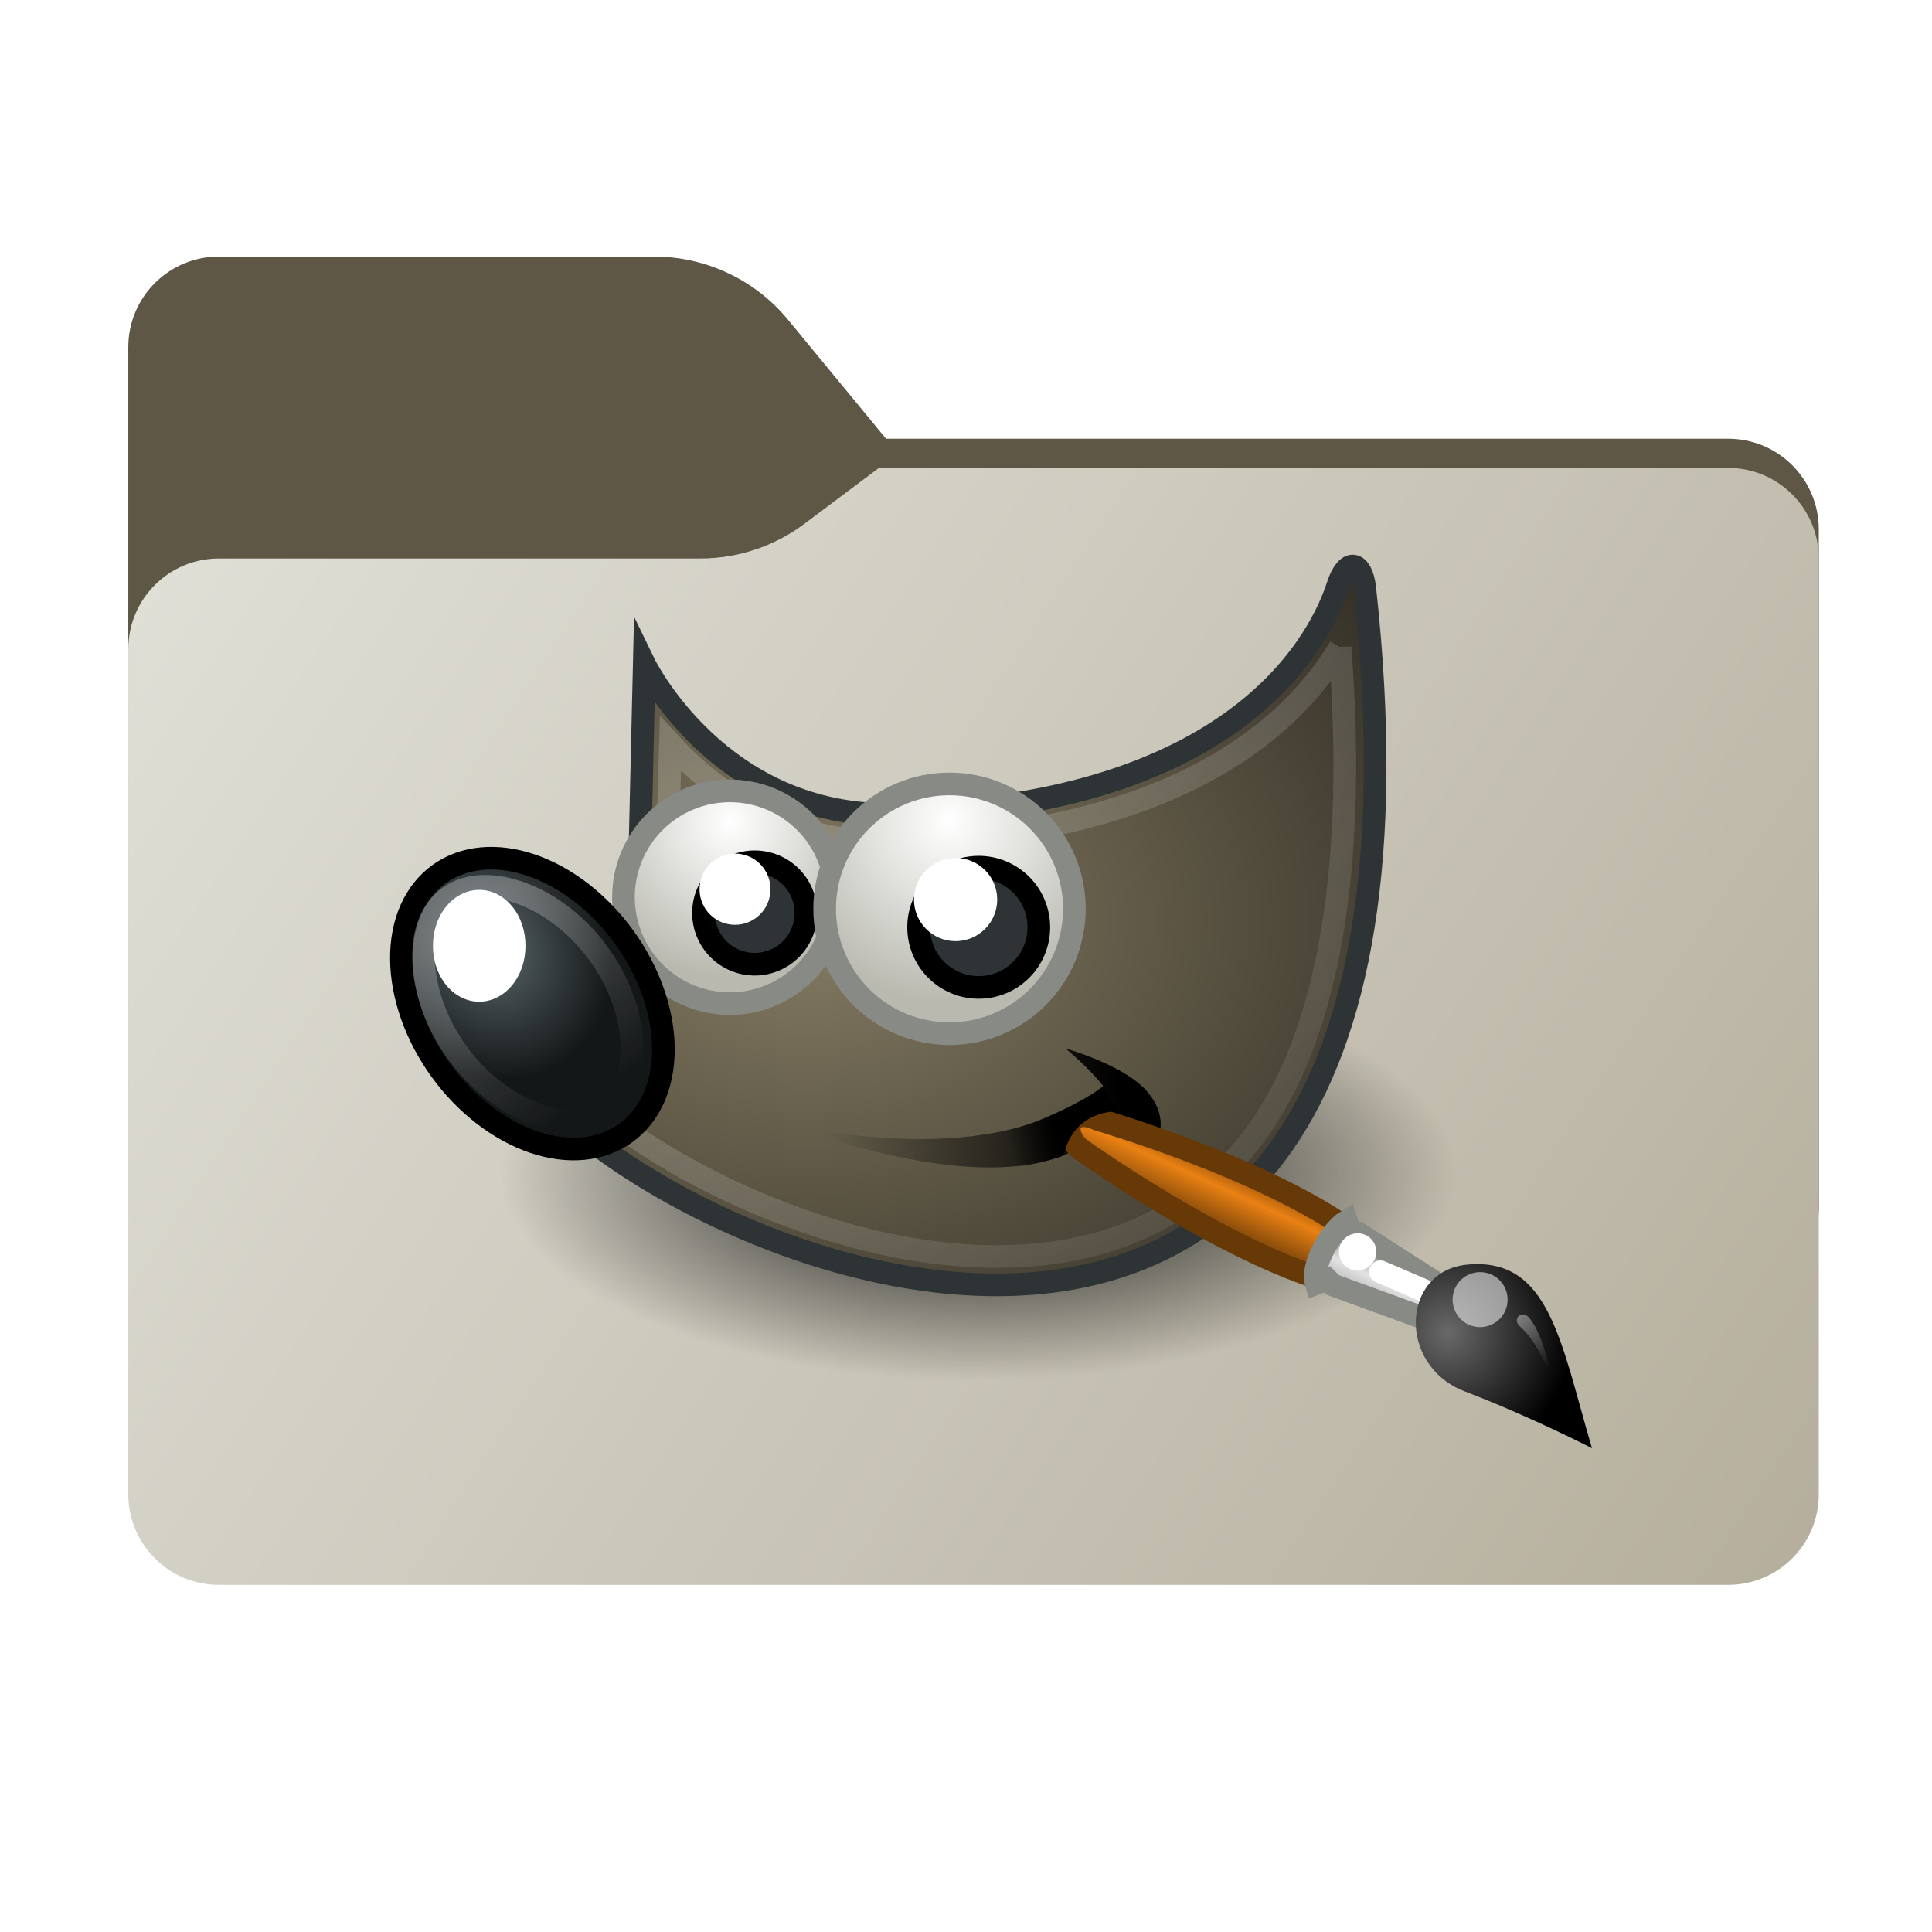 <svg width="256" height="256" viewBox="0 0 256 256" fill="none" xmlns="http://www.w3.org/2000/svg">
<path fill-rule="evenodd" clip-rule="evenodd" d="M104.425 42.378C100.056 37.073 93.544 34 86.671 34H29C22.373 34 17 39.373 17 46V58.137V68.2V160C17 166.627 22.373 172 29 172H229C235.627 172 241 166.627 241 160V70.137C241 63.51 235.627 58.137 229 58.137H117.404L104.425 42.378Z" fill="#5E5745"/>
<mask id="mask0_725_16302" style="mask-type:alpha" maskUnits="userSpaceOnUse" x="17" y="34" width="224" height="138">
<path fill-rule="evenodd" clip-rule="evenodd" d="M104.425 42.378C100.056 37.073 93.544 34 86.671 34H29C22.373 34 17 39.373 17 46V58.137V68.2V160C17 166.627 22.373 172 29 172H229C235.627 172 241 166.627 241 160V70.137C241 63.51 235.627 58.137 229 58.137H117.404L104.425 42.378Z" fill="url(#paint0_linear_725_16302)"/>
</mask>
<g mask="url(#mask0_725_16302)">
<g style="mix-blend-mode:multiply" filter="url(#filter0_f_725_16302)">
<path fill-rule="evenodd" clip-rule="evenodd" d="M92.789 74C97.764 74 102.605 72.387 106.586 69.402L116.459 62H229C235.627 62 241 67.373 241 74V108V160C241 166.627 235.627 172 229 172H29C22.373 172 17 166.627 17 160L17 108V86C17 79.373 22.373 74 29 74H87H92.789Z" fill="black" fill-opacity="0.3"/>
</g>
</g>
<g filter="url(#filter1_ii_725_16302)">
<path fill-rule="evenodd" clip-rule="evenodd" d="M92.789 74C97.764 74 102.605 72.387 106.586 69.402L116.459 62H229C235.627 62 241 67.373 241 74V108V198C241 204.627 235.627 210 229 210H29C22.373 210 17 204.627 17 198L17 108V86C17 79.373 22.373 74 29 74H87H92.789Z" fill="url(#paint1_linear_725_16302)"/>
</g>
<path fill-rule="evenodd" clip-rule="evenodd" d="M192.836 155.435C192.836 159.049 191.199 162.627 188.02 165.966C184.84 169.304 180.18 172.337 174.305 174.893C168.431 177.448 161.456 179.475 153.78 180.857C146.105 182.24 137.878 182.952 129.569 182.952C121.261 182.952 113.034 182.24 105.359 180.857C97.683 179.475 90.708 177.448 84.834 174.893C78.959 172.337 74.299 169.304 71.119 165.966C67.94 162.627 66.303 159.049 66.303 155.435C66.303 151.822 67.94 148.244 71.119 144.905C74.299 141.567 78.959 138.533 84.834 135.978C90.708 133.423 97.683 131.396 105.359 130.014C113.034 128.631 121.261 127.919 129.569 127.919C137.878 127.919 146.105 128.631 153.78 130.014C161.456 131.396 168.431 133.423 174.305 135.978C180.18 138.533 184.84 141.567 188.02 144.905C191.199 148.244 192.836 151.822 192.836 155.435V155.435Z" fill="url(#paint2_radial_725_16302)"/>
<path fill-rule="evenodd" clip-rule="evenodd" d="M85.368 87.941C85.368 87.941 95.333 108.49 118.645 107.911C167.498 106.685 176.065 81.2 177.291 77.523C178.517 73.846 180.392 74.403 180.826 77.801C196.759 222.427 70.25 160.374 65.757 135.741C90.883 128.387 84.754 114.293 84.754 114.293L85.368 87.941Z" fill="url(#paint3_radial_725_16302)" stroke="#2E3436" stroke-width="3" stroke-miterlimit="10"/>
<path fill-rule="evenodd" clip-rule="evenodd" d="M103.96 148.948C127.322 153.62 139.219 149.288 146.181 143.912C144.343 141.537 141.202 138.933 141.202 138.933C141.202 138.933 149.36 141.199 152.233 144.907C155.097 148.605 153.296 150.883 152.547 155.614C150.878 151.459 147.763 149.901 147.341 148.25C141.08 156.905 125.479 156.546 103.96 148.948V148.948Z" fill="url(#paint4_linear_725_16302)"/>
<path opacity="0.185" d="M177.561 85.778C175.613 88.991 172.685 92.826 168.244 96.502C159.12 104.056 143.803 110.932 118.736 111.561C104.092 111.925 94.634 104.856 88.837 98.561L88.403 114.052C88.875 115.504 89.844 118.873 88.186 123.477C86.404 128.432 80.718 133.501 70.961 137.344C71.829 139.154 72.679 140.962 75.295 143.519C78.858 147.003 83.812 150.757 89.703 154.135C101.484 160.892 116.749 166.245 130.978 166.485C145.207 166.726 158.215 162.205 167.161 149.152C175.407 137.119 179.927 116.746 177.561 85.777L177.561 85.778Z" stroke="url(#paint5_linear_725_16302)" stroke-width="3" stroke-miterlimit="10"/>
<path fill-rule="evenodd" clip-rule="evenodd" d="M110.8 118.889C110.8 122.627 109.315 126.212 106.672 128.856C104.029 131.499 100.444 132.984 96.705 132.984C92.967 132.984 89.382 131.499 86.739 128.856C84.095 126.212 82.61 122.627 82.61 118.889C82.61 115.151 84.095 111.566 86.739 108.922C89.382 106.279 92.967 104.794 96.705 104.794C100.444 104.794 104.029 106.279 106.672 108.922C109.315 111.566 110.8 115.151 110.8 118.889V118.889Z" fill="url(#paint6_radial_725_16302)" stroke="#888A85" stroke-width="3" stroke-miterlimit="10"/>
<path fill-rule="evenodd" clip-rule="evenodd" d="M82.722 124.2C86.003 128.747 87.866 134.034 87.903 138.897C87.939 143.759 86.145 147.8 82.916 150.13C79.686 152.46 75.286 152.888 70.683 151.319C66.08 149.751 61.651 146.316 58.37 141.768C55.089 137.221 53.226 131.934 53.189 127.071C53.153 122.208 54.947 118.168 58.176 115.838C61.405 113.508 65.806 113.08 70.409 114.648C75.012 116.216 79.441 119.652 82.722 124.2V124.2Z" fill="url(#paint7_radial_725_16302)" stroke="black" stroke-width="3" stroke-miterlimit="10"/>
<path fill-rule="evenodd" clip-rule="evenodd" d="M106.787 120.977C106.787 121.868 106.612 122.75 106.271 123.574C105.93 124.397 105.43 125.145 104.8 125.775C104.17 126.406 103.422 126.905 102.598 127.246C101.775 127.588 100.892 127.763 100.001 127.763C99.11 127.763 98.228 127.588 97.404 127.246C96.581 126.905 95.833 126.406 95.203 125.775C94.572 125.145 94.073 124.397 93.731 123.574C93.39 122.75 93.215 121.868 93.215 120.977C93.215 120.086 93.39 119.203 93.731 118.38C94.073 117.556 94.572 116.808 95.203 116.178C95.833 115.548 96.581 115.048 97.404 114.707C98.228 114.366 99.11 114.19 100.001 114.19C100.892 114.19 101.775 114.366 102.598 114.707C103.422 115.048 104.17 115.548 104.8 116.178C105.43 116.808 105.93 117.556 106.271 118.38C106.612 119.203 106.787 120.086 106.787 120.977V120.977Z" fill="#2E3436" stroke="black" stroke-width="3" stroke-miterlimit="10"/>
<path opacity="0.281" d="M59.406 118.935C57.191 120.594 56.023 123.4 56.129 127.209C56.234 131.018 57.737 135.681 60.822 139.801C63.907 143.92 67.96 146.673 71.585 147.846C75.211 149.018 78.233 148.687 80.448 147.028C82.662 145.369 83.834 142.429 83.746 138.602C83.658 134.775 82.196 130.207 79.118 126.097C76.039 121.987 72.067 119.299 68.419 118.139C64.772 116.979 61.62 117.276 59.406 118.935L59.406 118.935Z" stroke="url(#paint8_linear_725_16302)" stroke-width="3" stroke-miterlimit="10"/>
<path fill-rule="evenodd" clip-rule="evenodd" d="M69.627 125.323C69.633 126.293 69.479 127.255 69.173 128.154C68.868 129.052 68.418 129.87 67.848 130.558C67.278 131.247 66.601 131.794 65.854 132.167C65.108 132.54 64.307 132.732 63.498 132.732C62.69 132.732 61.889 132.54 61.143 132.167C60.396 131.794 59.718 131.247 59.149 130.558C58.579 129.87 58.129 129.052 57.824 128.154C57.518 127.255 57.364 126.293 57.37 125.323C57.364 124.352 57.518 123.39 57.824 122.492C58.129 121.593 58.579 120.776 59.149 120.087C59.718 119.398 60.396 118.852 61.143 118.479C61.889 118.106 62.69 117.914 63.498 117.914C64.307 117.914 65.108 118.106 65.854 118.479C66.601 118.852 67.278 119.398 67.848 120.087C68.418 120.776 68.868 121.593 69.173 122.492C69.479 123.39 69.633 124.352 69.627 125.323V125.323ZM102.089 117.844C102.089 119.09 101.594 120.285 100.713 121.166C99.832 122.048 98.637 122.543 97.391 122.543C96.145 122.543 94.95 122.048 94.069 121.166C93.188 120.285 92.693 119.09 92.693 117.844C92.687 117.224 92.805 116.609 93.039 116.034C93.272 115.459 93.618 114.936 94.054 114.496C94.491 114.055 95.011 113.706 95.584 113.467C96.156 113.228 96.77 113.105 97.391 113.105C98.011 113.105 98.625 113.228 99.198 113.467C99.771 113.706 100.29 114.055 100.727 114.496C101.164 114.936 101.509 115.459 101.743 116.034C101.977 116.609 102.094 117.224 102.089 117.844H102.089Z" fill="white"/>
<path fill-rule="evenodd" clip-rule="evenodd" d="M142.36 120.42C142.36 124.809 140.617 129.017 137.514 132.12C134.411 135.223 130.202 136.967 125.814 136.967C121.426 136.967 117.217 135.223 114.114 132.12C111.011 129.017 109.268 124.809 109.268 120.42C109.268 116.032 111.011 111.823 114.114 108.72C117.217 105.617 121.426 103.874 125.814 103.874C130.202 103.874 134.411 105.617 137.514 108.72C140.617 111.823 142.36 116.032 142.36 120.42V120.42Z" fill="url(#paint9_radial_725_16302)" stroke="#888A85" stroke-width="3" stroke-miterlimit="10"/>
<path fill-rule="evenodd" clip-rule="evenodd" d="M137.65 122.872C137.65 124.985 136.811 127.011 135.317 128.505C133.823 129.999 131.796 130.839 129.683 130.839C127.57 130.839 125.544 129.999 124.05 128.505C122.556 127.011 121.716 124.985 121.716 122.872C121.716 120.759 122.556 118.733 124.05 117.239C125.544 115.745 127.57 114.905 129.683 114.905C131.796 114.905 133.822 115.745 135.316 117.239C136.81 118.733 137.65 120.759 137.65 122.872H137.65Z" fill="#2E3436" stroke="black" stroke-width="3" stroke-miterlimit="10"/>
<path fill-rule="evenodd" clip-rule="evenodd" d="M132.135 119.195C132.135 120.658 131.554 122.061 130.519 123.095C129.485 124.129 128.082 124.711 126.619 124.711C125.157 124.711 123.754 124.129 122.719 123.095C121.685 122.061 121.104 120.658 121.104 119.195C121.104 117.732 121.685 116.329 122.719 115.295C123.754 114.261 125.157 113.68 126.619 113.68C128.082 113.68 129.485 114.261 130.519 115.295C131.554 116.329 132.135 117.732 132.135 119.195Z" fill="white"/>
<path d="M176.238 169.836L179.45 163.441C167.503 154.7 145.479 148.34 145.479 148.34C141.661 146.562 140.457 149.992 143.1 152.221C143.1 152.221 161.935 165.723 176.238 169.836V169.836Z" fill="url(#paint10_linear_725_16302)" stroke="#673907" stroke-width="3" stroke-linecap="round"/>
<path d="M191.555 175.73L193.274 171.924L179.936 163.379L178.873 163.289L178.413 161.817C176.475 163.03 173.66 167.537 174.406 170.071L175.847 169.527L176.627 170.281L191.555 175.73Z" fill="url(#paint11_linear_725_16302)" stroke="#888A85" stroke-width="3" stroke-linecap="round"/>
<path d="M182.91 168.512L191.766 172.314" stroke="white" stroke-width="3" stroke-linecap="round" stroke-linejoin="round"/>
<path d="M210.94 191.893C206.782 177.777 205.307 166.57 194.44 167.567C185.683 168.371 185.07 180.919 194.119 184.381C202.836 187.717 210.94 191.893 210.94 191.893Z" fill="url(#paint12_radial_725_16302)"/>
<path opacity="0.528" d="M195.09 168.711C195.549 168.576 196.031 168.532 196.507 168.583C196.983 168.634 197.444 168.778 197.864 169.007C198.285 169.236 198.656 169.546 198.957 169.918C199.257 170.291 199.482 170.719 199.617 171.178C199.752 171.637 199.796 172.119 199.745 172.595C199.694 173.071 199.55 173.532 199.321 173.952C199.092 174.373 198.783 174.744 198.41 175.045C198.038 175.345 197.609 175.57 197.15 175.705C196.691 175.84 196.21 175.884 195.734 175.833C195.258 175.782 194.796 175.638 194.376 175.409C193.955 175.18 193.584 174.87 193.284 174.498C192.983 174.125 192.758 173.697 192.623 173.238C192.488 172.779 192.444 172.298 192.495 171.822C192.546 171.345 192.69 170.884 192.919 170.464C193.148 170.043 193.458 169.672 193.83 169.371C194.203 169.071 194.631 168.846 195.09 168.711Z" fill="white"/>
<path d="M179.195 163.523C179.505 163.428 179.832 163.396 180.156 163.428C180.479 163.46 180.793 163.556 181.079 163.71C181.365 163.864 181.618 164.074 181.823 164.326C182.028 164.579 182.18 164.869 182.272 165.181C182.364 165.493 182.393 165.82 182.358 166.143C182.323 166.466 182.224 166.779 182.067 167.063C181.91 167.348 181.698 167.599 181.444 167.801C181.189 168.004 180.897 168.153 180.585 168.242C180.274 168.337 179.947 168.369 179.624 168.337C179.3 168.305 178.986 168.209 178.7 168.055C178.414 167.901 178.161 167.692 177.956 167.439C177.752 167.187 177.599 166.896 177.507 166.585C177.415 166.273 177.386 165.946 177.421 165.623C177.456 165.3 177.555 164.987 177.712 164.702C177.869 164.417 178.081 164.167 178.335 163.964C178.59 163.762 178.882 163.612 179.195 163.523V163.523Z" fill="white"/>
<path opacity="0.428" d="M205.719 183.446C205.719 183.446 204.364 178.379 201.375 175.742C200.317 174.809 201.65 173.435 202.648 174.642C204.804 177.249 205.719 183.446 205.719 183.446Z" fill="url(#paint13_linear_725_16302)"/>
<path fill-rule="evenodd" clip-rule="evenodd" d="M129.146 154.739C134.337 155.235 139.025 153.795 140.975 153.096C141.315 151.17 142.835 147.475 148.067 147.232L146.229 144.015C146.229 144.015 139.412 148.687 132.134 150.066L129.146 154.739Z" fill="url(#paint14_linear_725_16302)"/>
<defs>
<filter id="filter0_f_725_16302" x="-20" y="25" width="298" height="184" filterUnits="userSpaceOnUse" color-interpolation-filters="sRGB">
<feFlood flood-opacity="0" result="BackgroundImageFix"/>
<feBlend mode="normal" in="SourceGraphic" in2="BackgroundImageFix" result="shape"/>
<feGaussianBlur stdDeviation="18.5" result="effect1_foregroundBlur_725_16302"/>
</filter>
<filter id="filter1_ii_725_16302" x="17" y="62" width="224" height="148" filterUnits="userSpaceOnUse" color-interpolation-filters="sRGB">
<feFlood flood-opacity="0" result="BackgroundImageFix"/>
<feBlend mode="normal" in="SourceGraphic" in2="BackgroundImageFix" result="shape"/>
<feColorMatrix in="SourceAlpha" type="matrix" values="0 0 0 0 0 0 0 0 0 0 0 0 0 0 0 0 0 0 127 0" result="hardAlpha"/>
<feOffset dy="4"/>
<feComposite in2="hardAlpha" operator="arithmetic" k2="-1" k3="1"/>
<feColorMatrix type="matrix" values="0 0 0 0 1 0 0 0 0 1 0 0 0 0 1 0 0 0 0.25 0"/>
<feBlend mode="normal" in2="shape" result="effect1_innerShadow_725_16302"/>
<feColorMatrix in="SourceAlpha" type="matrix" values="0 0 0 0 0 0 0 0 0 0 0 0 0 0 0 0 0 0 127 0" result="hardAlpha"/>
<feOffset dy="-4"/>
<feComposite in2="hardAlpha" operator="arithmetic" k2="-1" k3="1"/>
<feColorMatrix type="matrix" values="0 0 0 0 0 0 0 0 0 0 0 0 0 0 0 0 0 0 0.9 0"/>
<feBlend mode="soft-light" in2="effect1_innerShadow_725_16302" result="effect2_innerShadow_725_16302"/>
</filter>
<linearGradient id="paint0_linear_725_16302" x1="17" y1="34" x2="197.768" y2="215.142" gradientUnits="userSpaceOnUse">
<stop stop-color="#05815D"/>
<stop offset="1" stop-color="#0C575F"/>
</linearGradient>
<linearGradient id="paint1_linear_725_16302" x1="17" y1="62" x2="241" y2="210" gradientUnits="userSpaceOnUse">
<stop stop-color="#E1E1D9"/>
<stop offset="1" stop-color="#B5AE9C"/>
</linearGradient>
<radialGradient id="paint2_radial_725_16302" cx="0" cy="0" r="1" gradientUnits="userSpaceOnUse" gradientTransform="translate(129.569 155.436) scale(63.266 27.517)">
<stop/>
<stop offset="1" stop-opacity="0"/>
</radialGradient>
<radialGradient id="paint3_radial_725_16302" cx="0" cy="0" r="1" gradientUnits="userSpaceOnUse" gradientTransform="translate(106.803 122.026) scale(118.173 86.438)">
<stop stop-color="#857C63"/>
<stop offset="1" stop-color="#221F19"/>
</radialGradient>
<linearGradient id="paint4_linear_725_16302" x1="148.25" y1="143.274" x2="109.642" y2="150.934" gradientUnits="userSpaceOnUse">
<stop/>
<stop offset="1" stop-opacity="0"/>
</linearGradient>
<linearGradient id="paint5_linear_725_16302" x1="101.295" y1="110.969" x2="186.421" y2="207.602" gradientUnits="userSpaceOnUse">
<stop stop-color="white"/>
<stop offset="1" stop-color="white" stop-opacity="0"/>
</linearGradient>
<radialGradient id="paint6_radial_725_16302" cx="0" cy="0" r="1" gradientUnits="userSpaceOnUse" gradientTransform="translate(96.706 108.971) scale(20.531)">
<stop stop-color="white"/>
<stop offset="1" stop-color="#B9B9B0"/>
</radialGradient>
<radialGradient id="paint7_radial_725_16302" cx="0" cy="0" r="1" gradientUnits="userSpaceOnUse" gradientTransform="translate(64.912 125.617) rotate(-30) scale(15.422 18)">
<stop stop-color="#5B676B"/>
<stop offset="1" stop-color="#141718"/>
</radialGradient>
<linearGradient id="paint8_linear_725_16302" x1="62.499" y1="121.842" x2="78.666" y2="145.281" gradientUnits="userSpaceOnUse">
<stop stop-color="white"/>
<stop offset="1" stop-color="white" stop-opacity="0"/>
</linearGradient>
<radialGradient id="paint9_radial_725_16302" cx="0" cy="0" r="1" gradientUnits="userSpaceOnUse" gradientTransform="translate(125.814 108.777) scale(24.101)">
<stop stop-color="white"/>
<stop offset="1" stop-color="#B9B9B0"/>
</radialGradient>
<linearGradient id="paint10_linear_725_16302" x1="168.516" y1="155.841" x2="161.314" y2="171.57" gradientUnits="userSpaceOnUse">
<stop stop-color="#6E3D09"/>
<stop offset="0.242" stop-color="#EA8113"/>
<stop offset="0.621" stop-color="#5C3307"/>
<stop offset="1" stop-color="#E07C12"/>
</linearGradient>
<linearGradient id="paint11_linear_725_16302" x1="183.948" y1="172.922" x2="187.115" y2="166.533" gradientUnits="userSpaceOnUse">
<stop stop-color="#BDBDBD"/>
<stop offset="0.333" stop-color="#E2E2E2"/>
<stop offset="0.667" stop-color="#A3A3A3"/>
<stop offset="1" stop-color="#DDDDDD"/>
</linearGradient>
<radialGradient id="paint12_radial_725_16302" cx="0" cy="0" r="1" gradientUnits="userSpaceOnUse" gradientTransform="translate(191.846 176.635) rotate(-106.415) scale(16.794 16.367)">
<stop stop-color="#696969"/>
<stop offset="1"/>
</radialGradient>
<linearGradient id="paint13_linear_725_16302" x1="201.788" y1="173.281" x2="205.844" y2="180.798" gradientUnits="userSpaceOnUse">
<stop stop-color="white"/>
<stop offset="1" stop-color="white" stop-opacity="0"/>
</linearGradient>
<linearGradient id="paint14_linear_725_16302" x1="140.101" y1="150.602" x2="133.743" y2="152.134" gradientUnits="userSpaceOnUse">
<stop/>
<stop offset="1" stop-opacity="0"/>
</linearGradient>
</defs>
</svg>
